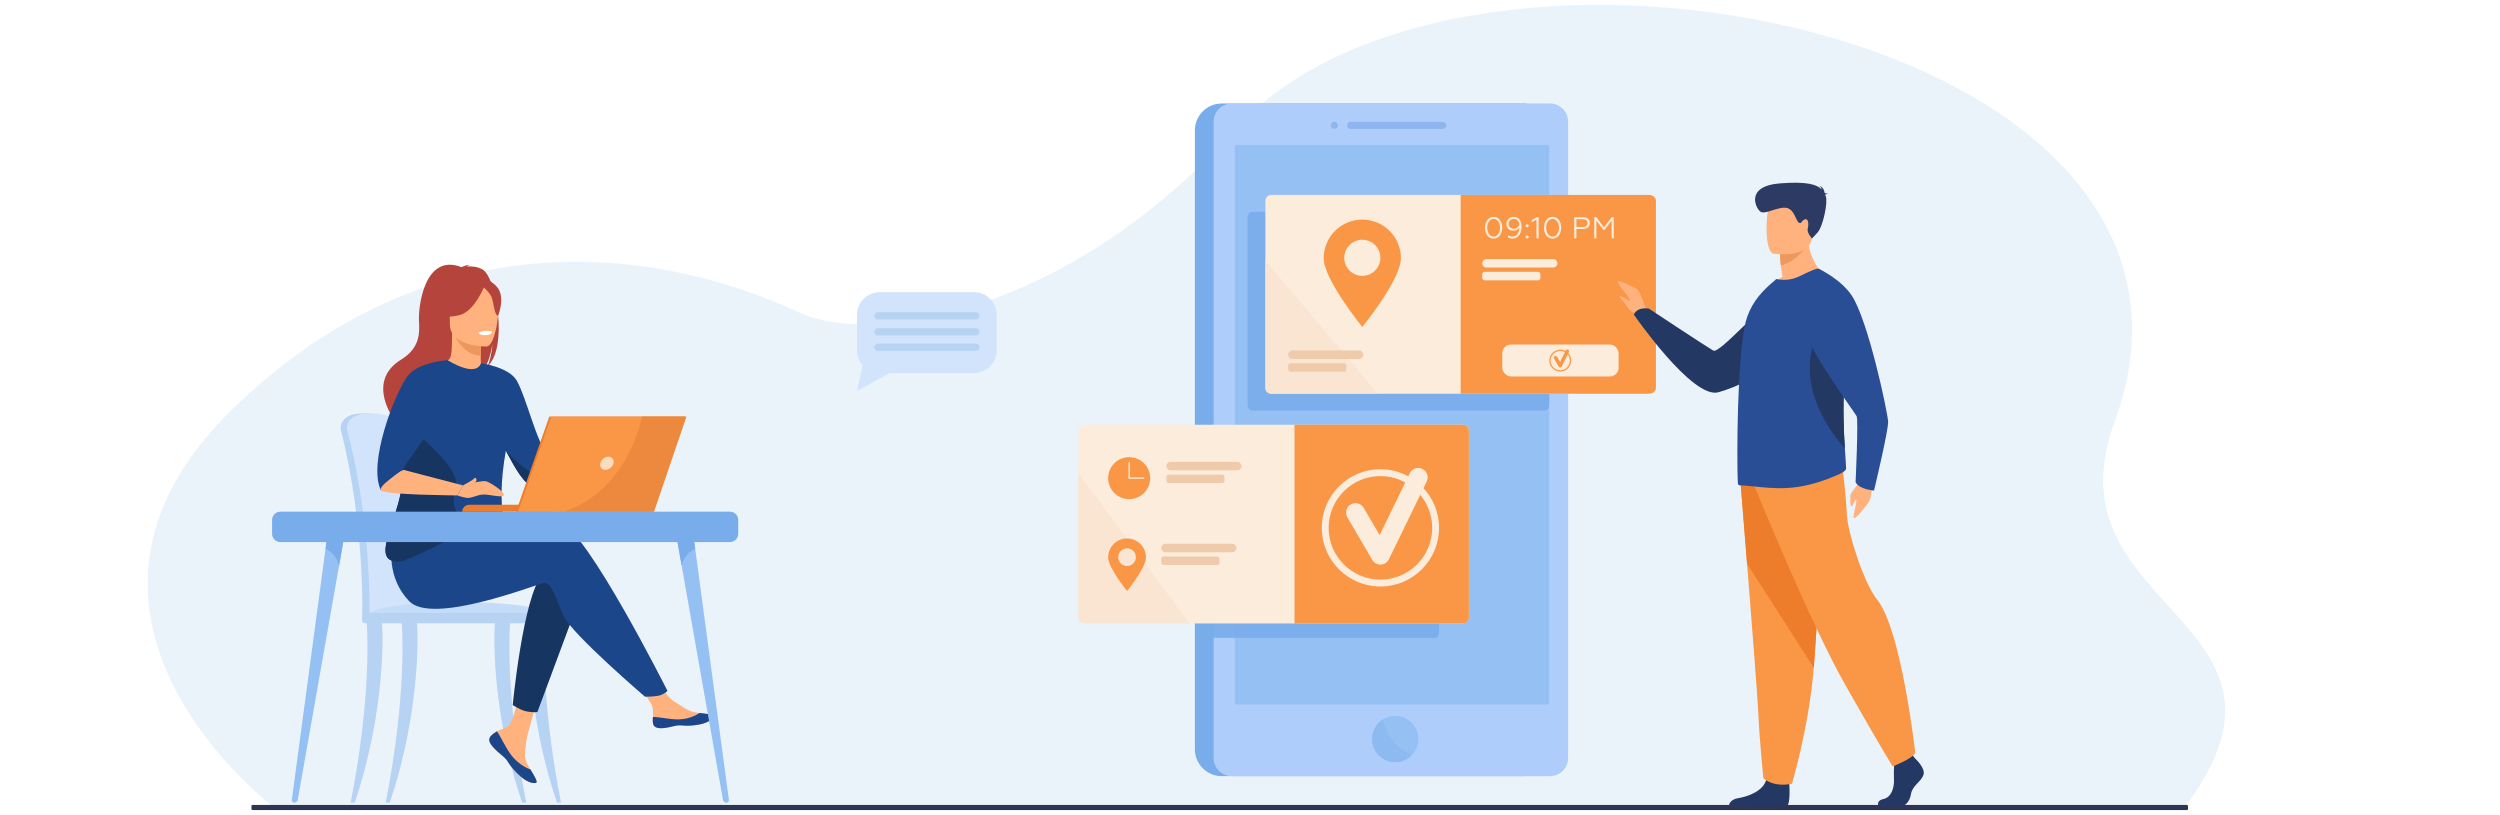 <?xml version="1.0" encoding="UTF-8"?>
<svg id="_Слой_2" data-name="Слой 2" xmlns="http://www.w3.org/2000/svg" viewBox="0 0 3000 977.97">
  <defs>
    <style>
      .cls-1 {
        fill: #2a4e96;
      }

      .cls-2 {
        fill: #fff;
      }

      .cls-3 {
        fill: #afcdfb;
      }

      .cls-4 {
        fill: #fcecdb;
      }

      .cls-5 {
        opacity: .9;
      }

      .cls-5, .cls-6 {
        fill: #78acea;
      }

      .cls-7 {
        fill: #f99746;
      }

      .cls-8 {
        fill: #1c468a;
      }

      .cls-9 {
        fill: #2e3552;
      }

      .cls-10 {
        fill: #efcbab;
      }

      .cls-11 {
        fill: #b5453c;
      }

      .cls-12 {
        fill: #2c3a64;
      }

      .cls-13 {
        fill: #ed985f;
      }

      .cls-14 {
        fill: #ed975d;
      }

      .cls-15 {
        fill: #f9ddbf;
      }

      .cls-16 {
        fill: #ed893e;
      }

      .cls-17 {
        fill: #b7d3f3;
      }

      .cls-18 {
        fill: #ed7d2b;
      }

      .cls-19 {
        fill: #ffb27d;
      }

      .cls-20 {
        fill: #c5dcf8;
      }

      .cls-21 {
        fill: #8cbaf1;
      }

      .cls-22 {
        fill: #233862;
      }

      .cls-23 {
        fill: #163560;
      }

      .cls-24 {
        fill: #5e92dd;
        opacity: .4;
      }

      .cls-25 {
        fill: #f9e5d1;
      }

      .cls-26 {
        fill: #d2e3fc;
      }

      .cls-27 {
        fill: #ebf3fa;
      }

      .cls-28 {
        fill: #95c0f4;
      }
    </style>
  </defs>
  <rect class="cls-2" width="3000" height="977.97"/>
  <g>
    <path class="cls-27" d="m330.07,970.07s-306.29-229.72-51.8-478.42c225.8-220.67,489.07-205.58,682.22-116.04,82.27,38.14,319.45,4.7,521.32-219.84,275.3-306.21,1229.59-120.49,1055.59,350.62-84.2,227.98,256.26,236.27,82.78,464.16l-2290.12-.48Z"/>
    <g>
      <path class="cls-6" d="m1466.19,124.16h360.73c17.86,0,32.35,14.5,32.35,32.35v742.53c0,17.86-14.5,32.35-32.35,32.35h-360.73c-17.86,0-32.35-14.5-32.35-32.35V156.52c0-17.86,14.5-32.35,32.35-32.35Z"/>
      <path class="cls-3" d="m1881.76,145.93v763.7c0,11.97-9.8,21.77-21.77,21.77h-381.89c-11.98,0-21.77-9.8-21.77-21.77V145.93c0-11.98,9.79-21.77,21.77-21.77h381.89c11.98,0,21.77,9.8,21.77,21.77Z"/>
      <g>
        <path class="cls-24" d="m1731.39,154.72h-110.59c-2.37,0-4.3-1.94-4.3-4.3h0c0-2.37,1.94-4.3,4.3-4.3h110.59c2.37,0,4.3,1.94,4.3,4.3h0c0,2.37-1.94,4.3-4.3,4.3Z"/>
        <path class="cls-24" d="m1601.15,154.72h0c-2.37,0-4.3-1.94-4.3-4.3h0c0-2.37,1.94-4.3,4.3-4.3h0c2.37,0,4.3,1.94,4.3,4.3h0c0,2.37-1.94,4.3-4.3,4.3Z"/>
      </g>
      <path class="cls-28" d="m1702.06,886.8c0,7.62-3.08,14.52-8.05,19.54-5.03,5.08-12,8.22-19.71,8.22-15.33,0-27.75-12.43-27.75-27.75,0-9.85,5.13-18.5,12.88-23.42,4.3-2.74,9.4-4.32,14.88-4.32,15.33,0,27.75,12.42,27.75,27.75Z"/>
      <rect class="cls-28" x="1481.8" y="173.89" width="377.26" height="671.51"/>
      <path class="cls-21" d="m1694.01,906.33c-5.03,5.08-12,8.22-19.71,8.22-15.33,0-27.75-12.43-27.75-27.75,0-9.85,5.13-18.5,12.88-23.42,2.72,11.81,10.78,31.58,34.58,42.96Z"/>
    </g>
    <path class="cls-5" d="m1853.63,254.18h-351.09c-2.98,0-5.42,3.16-5.42,7.03v224.47c0,3.86,2.44,7.02,5.42,7.02h351.09c2.99,0,5.43-3.16,5.43-7.02v-224.47c0-3.87-2.44-7.03-5.43-7.03Z"/>
    <path class="cls-5" d="m1722.64,526.88h-273.72c-2.32,0-4.23,3.16-4.23,7.03v224.47c0,3.86,1.9,7.02,4.23,7.02h273.72c2.33,0,4.23-3.16,4.23-7.02v-224.47c0-3.87-1.9-7.03-4.23-7.03Z"/>
    <g>
      <path class="cls-4" d="m1987.1,240.98v224.47c0,3.86-3.16,7.02-7.03,7.02h-454.58c-3.86,0-7.02-3.16-7.02-7.02v-224.47c0-3.87,3.16-7.03,7.02-7.03h454.58c3.87,0,7.03,3.16,7.03,7.03Z"/>
      <path class="cls-7" d="m1987.1,240.98v224.47c0,3.86-3.67,7.02-8.17,7.02h-226.14v-238.52h226.14c4.5,0,8.17,3.16,8.17,7.03Z"/>
      <g>
        <path class="cls-4" d="m1863.79,321.08h-80c-2.8,0-5.09-2.29-5.09-5.09h0c0-2.8,2.29-5.1,5.09-5.1h80c2.8,0,5.09,2.29,5.09,5.1h0c0,2.8-2.29,5.09-5.09,5.09Z"/>
        <rect class="cls-4" x="1778.69" y="326.18" width="69.81" height="10.19" rx="2.77" ry="2.77"/>
      </g>
      <g>
        <path class="cls-4" d="m1784.84,264c1.91-2.53,4.44-3.79,7.52-3.79s5.56,1.26,7.48,3.76c1.92,2.49,2.86,5.6,2.86,9.32s-.94,6.83-2.86,9.32c-1.91,2.49-4.41,3.76-7.48,3.76s-5.6-1.26-7.52-3.76c-1.92-2.49-2.85-5.6-2.85-9.32s.94-6.79,2.85-9.29Zm13.04,1.73c-1.45-2.02-3.29-3.03-5.53-3.03s-4.08,1.01-5.53,3.03c-1.44,2.02-2.17,4.55-2.17,7.55s.72,5.56,2.13,7.59c1.45,1.99,3.29,3,5.56,3s4.12-1.01,5.53-3c1.45-2.02,2.17-4.55,2.17-7.59s-.72-5.53-2.17-7.55Z"/>
        <path class="cls-4" d="m1823.32,263.35c1.7,2.06,2.57,4.99,2.57,8.71.14,7.88-4.12,14.38-10.99,14.31-2.06,0-3.87-.51-5.35-1.55v-2.57c1.59,1.08,3.29,1.63,5.13,1.63,6,0,8.49-5.46,8.6-10.8-1.34,2.28-3.97,3.76-7.41,3.76-2.28,0-4.23-.76-5.82-2.24-1.55-1.52-2.35-3.47-2.35-5.82,0-2.49.83-4.52,2.46-6.14,1.66-1.63,3.72-2.42,6.14-2.42,2.96,0,5.31,1.05,7.01,3.14Zm-11.24,1.08c-1.16,1.12-1.73,2.57-1.73,4.34s.58,3.11,1.77,4.16c1.19,1.05,2.64,1.55,4.41,1.55,1.48,0,2.85-.47,4.12-1.41,1.27-.94,2.1-2.1,2.57-3.5-.43-4.34-2.82-6.87-6.76-6.87-1.73,0-3.18.58-4.37,1.73Z"/>
        <path class="cls-4" d="m1831.23,269.49c.72-.72,1.95-.72,2.67,0,.72.72.72,1.95,0,2.67-.72.72-1.95.72-2.67,0-.72-.72-.72-1.95,0-2.67Zm0,13.44c.72-.72,1.95-.72,2.67,0,.72.72.72,1.95,0,2.67-.72.72-1.95.72-2.67,0-.72-.72-.72-1.95,0-2.67Z"/>
        <path class="cls-4" d="m1843.73,285.93v-22.4l-5.67,3.25v-2.57l5.96-3.58h2.35v25.29h-2.64Z"/>
        <path class="cls-4" d="m1855.59,264c1.91-2.53,4.44-3.79,7.52-3.79s5.56,1.26,7.48,3.76c1.91,2.49,2.85,5.6,2.85,9.32s-.94,6.83-2.85,9.32c-1.91,2.49-4.41,3.76-7.48,3.76s-5.6-1.26-7.52-3.76c-1.92-2.49-2.85-5.6-2.85-9.32s.94-6.79,2.85-9.29Zm13.04,1.73c-1.44-2.02-3.29-3.03-5.53-3.03s-4.08,1.01-5.53,3.03c-1.45,2.02-2.17,4.55-2.17,7.55s.72,5.56,2.13,7.59c1.45,1.99,3.29,3,5.56,3s4.12-1.01,5.53-3c1.45-2.02,2.17-4.55,2.17-7.59s-.72-5.53-2.17-7.55Z"/>
        <path class="cls-4" d="m1889.01,285.93v-25.29h10.62c5.06,0,8.09,2.82,8.09,7.01s-3.04,7.12-8.09,7.12h-7.95v11.16h-2.67Zm2.67-13.59h7.77c3.58,0,5.64-1.7,5.64-4.63s-2.06-4.66-5.64-4.66h-7.77v9.29Z"/>
        <path class="cls-4" d="m1913.04,285.93v-25.29h2.64l9.14,12.25,9.14-12.25h2.6v25.29h-2.64v-21.25l-8.28,11.06h-1.63l-8.35-11.06v21.25h-2.64Z"/>
      </g>
      <path class="cls-25" d="m1653.38,472.47h-127.89c-3.86,0-7.02-3.16-7.02-7.02v-152.54c34.86,41.19,103.13,121.94,134.91,159.56Z"/>
      <path class="cls-7" d="m1634.76,263.5c-25.59,0-46.34,20.75-46.34,46.34s46.34,82.49,46.34,82.49c0,0,46.34-56.89,46.34-82.49s-20.75-46.34-46.34-46.34Zm0,67.52c-11.96,0-21.66-9.7-21.66-21.66s9.7-21.66,21.66-21.66,21.66,9.7,21.66,21.66-9.7,21.66-21.66,21.66Z"/>
      <g>
        <path class="cls-10" d="m1630.86,430.78h-80c-2.8,0-5.1-2.29-5.1-5.1h0c0-2.8,2.29-5.1,5.1-5.1h80c2.8,0,5.1,2.29,5.1,5.1h0c0,2.8-2.29,5.1-5.1,5.1Z"/>
        <rect class="cls-10" x="1545.77" y="435.88" width="69.82" height="10.19" rx="2.77" ry="2.77"/>
      </g>
    </g>
    <g>
      <path class="cls-4" d="m1762.63,516.67v224.47c0,3.87-3.16,7.03-7.02,7.03h-454.57c-3.87,0-7.03-3.16-7.03-7.03v-224.47c0-3.86,3.16-7.02,7.03-7.02h454.57c3.87,0,7.02,3.16,7.02,7.02Z"/>
      <path class="cls-7" d="m1762.63,516.67v224.47c0,3.87-3.16,7.03-7.02,7.03h-202.18v-238.52h202.18c3.86,0,7.02,3.16,7.02,7.02Z"/>
      <g>
        <path class="cls-4" d="m1656.5,677.52c-4.02,0-7.75-2.13-9.78-5.61l-29.88-51.08c-3.16-5.41-1.34-12.35,4.06-15.51,5.4-3.16,12.35-1.34,15.51,4.06l19.17,32.77,36.09-74.26c2.74-5.63,9.52-7.98,15.15-5.24,5.63,2.74,7.98,9.52,5.24,15.15l-45.37,93.34c-1.83,3.76-5.58,6.21-9.76,6.37-.15,0-.29,0-.44,0Z"/>
        <path class="cls-4" d="m1656.5,703.8c-38.8,0-70.37-31.57-70.37-70.37s31.57-70.37,70.37-70.37,70.37,31.57,70.37,70.37-31.57,70.37-70.37,70.37Zm0-132.5c-34.26,0-62.13,27.87-62.13,62.13s27.87,62.13,62.13,62.13,62.13-27.87,62.13-62.13-27.87-62.13-62.13-62.13Z"/>
      </g>
      <path class="cls-25" d="m1427.15,748.16h-126.11c-3.87,0-7.03-3.16-7.03-7.03v-173.7l133.14,180.73Z"/>
      <g>
        <g>
          <path class="cls-7" d="m1355,548.58c-13.92,0-25.21,11.28-25.21,25.21s11.29,25.21,25.21,25.21,25.21-11.28,25.21-25.21-11.29-25.21-25.21-25.21Zm17.46,26.01h-17.46c-.44,0-.8-.36-.8-.8v-18.77c0-.44.36-.8.8-.8s.8.36.8.8v17.97h16.65c.44,0,.8.36.8.8s-.36.8-.8.8Z"/>
          <g>
            <path class="cls-10" d="m1484.69,564.41h-80c-2.8,0-5.1-2.29-5.1-5.1h0c0-2.8,2.29-5.09,5.1-5.09h80c2.8,0,5.1,2.29,5.1,5.09h0c0,2.8-2.29,5.1-5.1,5.1Z"/>
            <rect class="cls-10" x="1399.59" y="569.5" width="69.82" height="10.19" rx="2.77" ry="2.77"/>
          </g>
        </g>
        <g>
          <path class="cls-7" d="m1352.48,646.15c-12.53,0-22.69,10.16-22.69,22.69s22.69,40.39,22.69,40.39c0,0,22.69-27.86,22.69-40.39s-10.16-22.69-22.69-22.69Zm0,33.06c-5.86,0-10.61-4.75-10.61-10.61s4.75-10.61,10.61-10.61,10.61,4.75,10.61,10.61-4.75,10.61-10.61,10.61Z"/>
          <g>
            <path class="cls-10" d="m1478.61,662.69h-80c-2.8,0-5.09-2.29-5.09-5.09h0c0-2.8,2.29-5.1,5.09-5.1h80c2.8,0,5.09,2.29,5.09,5.1h0c0,2.8-2.29,5.09-5.09,5.09Z"/>
            <rect class="cls-10" x="1393.51" y="667.78" width="69.81" height="10.19" rx="2.77" ry="2.77"/>
          </g>
        </g>
      </g>
    </g>
    <g>
      <g>
        <path class="cls-17" d="m500.7,677.27c-1.67-40.97-5.26-76.61-9.56-101.47-6.85-39.62-13.02-62.42-13.09-62.66-.9-3.48-13.94-17.58-42.93-17.15-28.99.43-26.24,18.92-26.24,18.92h0c0,.62.08,1.21.21,1.64.28.95,26.89,97.45,25.74,222.03-.02,1.75-.21,4.77-.09,6.79,0,0,67.18,1.73,67.2,0,2.34-10.89,1.2-41.06-1.24-68.11Z"/>
        <path class="cls-26" d="m509.15,737.97c-.02,1.74-.94,3.13-2.05,3.13h-.03c-1.12-.03-2.01-1.42-2.02-3.13h-57.58c-.02,1.74-.94,3.13-2.05,3.13h-.03c-1.14-.03-2.04-1.46-2.03-3.22.33-35.66-1.7-68.97-4.78-98.36-7.65-73.3-21.8-122.29-22-122.97-.13-.44-.21-1.02-.21-1.64,0,0-2.75-18.49,26.24-18.93,29-.44,42.03,13.66,42.94,17.15.05.18,3.55,13.09,8.19,36.3,1.54,7.69,3.2,16.5,4.9,26.36,4.3,24.86,7.89,60.5,9.55,101.47,2.44,27.05,3.29,49.83.95,60.71Z"/>
        <path class="cls-20" d="m439.11,741.1h225.73s-5.26-21.27-135.99-18.1c-92.51,2.24-89.74,18.1-89.74,18.1Z"/>
        <path class="cls-17" d="m420.73,963.29c26.17-132.49,19.44-213.8,19.41-214.82-.07-2.04,3.69-3.89,5.72-3.96,2.05-.04,11.08-.6,12.13,1.14,1.37,2.29,6.64,102.46-32.37,217.64h-4.89Z"/>
        <path class="cls-17" d="m631.5,963.29c-26.17-132.49-19.44-213.8-19.41-214.82.07-2.04-3.69-3.89-5.72-3.96-2.05-.04-11.08-.6-12.13,1.14-1.37,2.29-6.64,102.46,32.37,217.64h4.89Z"/>
        <path class="cls-17" d="m673.26,963.29c-26.17-132.49-19.44-213.8-19.41-214.82.07-2.04-3.69-3.89-5.72-3.96-2.05-.04-11.08-.6-12.13,1.14-1.37,2.29-6.64,102.46,32.37,217.64h4.89Z"/>
        <path class="cls-17" d="m462.78,963.29c26.17-132.49,19.44-213.8,19.41-214.82-.07-2.04,3.69-3.89,5.72-3.96,2.05-.04,11.08-.6,12.13,1.14,1.37,2.29,6.64,102.46-32.37,217.64h-4.89Z"/>
        <rect class="cls-17" x="434.62" y="735.6" width="234.98" height="12.29" rx="3.33" ry="3.33"/>
        <g>
          <path class="cls-19" d="m657.04,544.03l75.03-16.25,4.42,10.77s-82.79,49.26-90.55,46.85c-7.76-2.41,11.1-41.37,11.1-41.37Z"/>
          <path class="cls-19" d="m588.82,883.39c-1.88,2.15-2.12,4.56-1.19,7.13,0,.01,0,.03.02.04,1.72,4.75,7.4,10.06,14,15.36.84.68,1.59,1.3,2.25,1.87.17.15.34.3.5.45.13.12.26.24.39.35,6.16,5.67,3.84,6.97,14.9,18.49,12.61,13.12,21.29,13.35,23.76,12.16,2.09-1.02-2.16-7.98-6.86-15.8-.23-.38-.45-.76-.69-1.14-.63-1.04-1.25-2.1-1.87-3.14-5.51-9.41-4.1-13.83-2.79-27.84,1.06-11.38,17.71-63.59,17.71-63.59l-24.16-4.16s-7.28,41.57-15.29,47.98c-4.29,3.41-9.09,3.46-13.21,5.99-.29.18-.58.36-.86.54-2.34,1.55-4.73,3.15-6.61,5.31Z"/>
          <path class="cls-8" d="m588.82,883.39c-1.88,2.15-2.12,4.56-1.19,7.13,0,.01,0,.03.02.04,2.11,4.75,7.65,10.03,14.03,15.31.83.69,1.57,1.33,2.22,1.92.17.15.34.3.5.45.13.12.26.24.39.35,6.16,5.67,3.84,6.97,14.9,18.49,12.61,13.12,21.29,13.35,23.76,12.16,2.09-1.02-2.16-7.98-6.86-15.8-2.46-.9-13.86-5.53-22.48-16.56-7.59-9.69-12.66-22.14-17.83-29.35-.29.18-.58.36-.86.54-2.34,1.55-4.73,3.15-6.61,5.31Z"/>
          <path class="cls-19" d="m783.66,868.3c1.49,7.46,12.12,6.21,24,3.31,11.88-2.9,9.05.55,25.96-1.32,16.91-1.87,22.03-8.17,22.54-10.69.46-2.23-7.89-3.02-16.85-4.05-1.13-.13-2.26-.27-3.39-.41-10.12-1.27-17.52-7.8-26.71-13.16-8.7-5.08-21.69-25.77-21.69-25.77l-23.18,1.84s12.17,18.48,16.87,26.51c2.77,4.73,2.62,10.97,2.28,15.8-.18,2.62-.35,5.3.18,7.93Z"/>
          <path class="cls-8" d="m807.66,871.61c11.88-2.9,9.05.55,25.96-1.32,16.91-1.87,22.03-8.17,22.54-10.69.46-2.23-7.89-3.02-16.85-4.05l-.08.17s-10.14,7.19-24.21,7.53c-11.47.28-23.62-3.01-31.54-2.88-.18,2.62-.35,5.3.18,7.93,1.49,7.46,12.12,6.21,24,3.31Z"/>
          <path class="cls-19" d="m732.08,527.78s5.52-13.53,11.6-14.09c6.08-.55,25.41-3.59,26.79-.83,1.38,2.76,0,12.7-4.14,16.29-4.14,3.59-29.83,9.39-29.83,9.39l-4.42-10.77Z"/>
          <path class="cls-23" d="m694.81,720.05l-49.97,134.47s-7.68.74-15.04-1.38c-6.77-1.95-14.53-7.08-14.53-7.08,0,0,12.39-129.11,35.12-155.97,22.72-26.85,44.41,29.95,44.41,29.95Z"/>
          <path class="cls-8" d="m497.19,665.65s143.57-48.55,175.59-38.22c32.02,10.33,128.16,201.6,128.16,201.6,0,0-2.17,2.89-8.09,5.11-5.51,2.07-18.84,1.93-18.84,1.93,0,0-86.76-74.37-97.09-96.06-10.33-21.69-14.46-42.35-24.79-40.28-10.33,2.07-133.24,50.61-161.13,21.69-27.89-28.92-20.59-66.5-20.59-66.5l26.79,10.72Z"/>
          <path class="cls-11" d="m579.04,323.33c-6.21-3.53-13.64-3.91-18.84-3.61,1.34-1.38,3.97-1.89,3.97-1.89-3.23-.48-10.43,2.72-10.43,2.72-44.87-17.29-51.92,48.78-50.98,64.13.94,15.35,1.05,33.02-21.35,46.78-44.07,27.09-6.89,74.37-6.89,74.37.35.2,20.51,34.4,20.51,34.4-1.13-12.4,56.1-77.86,85.96-97.46,7.27-10.7,9.85-29.6,10.05-31.09-1.25,14.99-3.82,23.4-6.11,28.13,25.28-23.27,10.56-107.13-5.89-116.48Z"/>
          <path class="cls-19" d="m579.22,443.75c.15.07-14.42,7.63-25.37,4.63-10.31-2.81-17.04-16.17-16.9-16.2,4.36-.87,5.62-6.86,5.53-32.64l1.97.39,33.18,6.57s-.76,10.44-.78,20.28c-.02,8.26.48,16.09,2.37,16.97Z"/>
          <path class="cls-14" d="m577.63,406.5s-.76,10.44-.78,20.28c-18.56-.52-28.38-17.46-32.4-26.85l33.18,6.57Z"/>
          <path class="cls-11" d="m541.03,396.32s-9.73-15.37-12.06-28.52c-1.67-9.38,3.11-44.17,38.07-39.16,0,0,10.15,1,19.7,7.45,7.59,5.13,18.54,16.19,6.3,46.55l-3.18,10.25-48.81,3.43Z"/>
          <path class="cls-19" d="m583.83,415.81s-43.92.72-43.95-26.64c-.03-27.36-5.72-45.69,22.32-47.31,28.04-1.62,33.5,8.81,35.73,17.94,2.23,9.13-2.68,55.11-14.1,56Z"/>
          <path class="cls-11" d="m582.21,341.2s-12.03,32.1-30.48,36.85c-18.46,4.75-26.46-.2-26.46-.2,0,0,14.16-11.25,17.09-30.88,0,0,30.78-21.05,39.85-5.77Z"/>
          <path class="cls-11" d="m579.22,343.8s8.98,7.17,11.17,14.13c2.19,6.97,3.17,21.31,7.35,20.82,0,0,9.06-21.82-1.12-34.16-10.8-13.09-17.4-.8-17.4-.8Z"/>
          <path class="cls-8" d="m481.41,561.92c-4.33-18.17,10.41-53.42,25.79-82.6,13.96-26.45,28.45-47.91,29.75-47.14,36.81,21.85,40.14,3.68,40.14,3.68h0s33.44,4.44,42.91,20.74c11.74,20.22,24.43,76.73,37.04,87.43-1.94,5.92-1.1,9.08.95,16.42.44,1.57.92,3.07,1.46,4.49,1.9,5.16,4.28,9.35,6.33,12.99-6.41,3.89-18.78,11.3-27.89,5.97-13.9-8.13-24.74-32.89-30.84-42.75-.02-.04-.05-.07-.07-.11-13.26,75.08,4.77,92.17-4.36,100.09-9.64,8.36-23.41-3.98-53.71,9.15-19.87,8.62-47.45,21.09-66.02,23.26-9.74,1.14-17-.55-19.37-7.13-6.89-19.11,26.17-69.86,17.9-104.49Z"/>
          <path class="cls-2" d="m574.07,399.23s.82,3.48,9.47,2.94c0,0,7.26-.45,7.04-4.27,0,0-7.04-2.72-16.5,1.33Z"/>
          <path class="cls-23" d="m463.51,666.41c2.37,6.58,9.63,8.27,19.37,7.13,12.85-5.6,68.36-27.1,67.74-41.68-.92-21.57-10.67-22.26-3.79-48.89,5.53-21.38-45.76-61.14-53.94-69.78-15.38,29.18-15.81,30.56-11.48,48.73,8.26,34.63-24.79,85.38-17.9,104.49Z"/>
          <path class="cls-8" d="m457.23,588.6c9.84-13.82,20.1-21.13,26.85-24.81-1.55-4,41.41-56.67,41.41-64.83s11.46-66.78,11.46-66.78c0,0-35.8,2.21-48.19,19.49-15.5,21.62-47.69,104.81-31.53,136.93Z"/>
          <path class="cls-19" d="m484.08,563.79l71.53,18.67-6.71,12.05s-87.05-.61-91.67-5.91c-4.61-5.3,26.85-24.81,26.85-24.81Z"/>
          <path class="cls-23" d="m607.04,541.15c6.1,9.86,16.94,34.62,30.84,42.75,9.12,5.32,21.49-2.08,27.89-5.97-2.05-3.64-4.43-7.83-6.33-12.99-5.11,1.17-11.35,2.66-15.38,3.88-7.83,2.37-37.03-27.66-37.03-27.66Z"/>
          <path class="cls-19" d="m555.61,582.45s22.46-6.36,27.81-4.87c5.35,1.49,23.68,13.62,21.11,16.92-2.58,3.3-18.73-1.97-26.16-.98-7.43,1-13.18,4.67-18.53,3.87-5.35-.79-10.95-2.9-10.95-2.9l6.71-12.05Z"/>
          <path class="cls-19" d="m555.61,582.45s10.99-5.65,14.12-8.86c.39-.41,1.06-.32,1.36.16.84,1.32,1.62,3.87-2.23,6.41-5.55,3.65-13.25,2.29-13.25,2.29Z"/>
        </g>
      </g>
      <g>
        <path class="cls-18" d="m659.43,614.06h-104.8c0-4.61,3.74-8.35,8.35-8.35h96.45v8.35Z"/>
        <polygon class="cls-18" points="659.12 499.92 821.16 499.92 782.29 614.06 619.21 614.06 659.12 499.92"/>
        <polygon class="cls-7" points="823.55 499.92 784.68 614.05 621.6 614.05 661.51 499.92 823.55 499.92"/>
        <path class="cls-15" d="m736.19,555.93c-1.01,4.36-5.36,7.9-9.72,7.9s-7.08-3.54-6.07-7.9c1.01-4.36,5.36-7.9,9.72-7.9s7.08,3.54,6.07,7.9Z"/>
        <path class="cls-16" d="m823.55,499.92l-38.87,114.14h-108c71.54-24.42,90.59-98.87,93.78-114.14h53.09Z"/>
      </g>
    </g>
    <g>
      <path class="cls-28" d="m353.14,963.29c2.05,0,3.8-1.44,4.15-3.41l20.35-115.35,29.27-165.9,8.19-46.39-20.85-.6-3.62,26.93-25.4,189.25-15.06,112.18c-.23,1.74,1.16,3.28,2.96,3.28Z"/>
      <path class="cls-6" d="m390.64,658.58c13.51,5.96,16.28,20.06,16.28,20.06l8.19-46.39-20.85-.6-3.62,26.93Z"/>
    </g>
    <g>
      <path class="cls-28" d="m871.73,963.29c-2.05,0-3.8-1.44-4.15-3.41l-20.35-115.35-29.27-165.9-8.19-46.39,20.85-.6,3.62,26.93,25.4,189.25,15.06,112.18c.23,1.74-1.16,3.28-2.96,3.28Z"/>
      <path class="cls-6" d="m834.24,658.58c-13.51,5.96-16.28,20.06-16.28,20.06l-8.19-46.39,20.85-.6,3.62,26.93Z"/>
    </g>
    <path class="cls-6" d="m336.4,614.03h539.58c5.46,0,9.89,4.43,9.89,9.89v16.66c0,5.46-4.43,9.89-9.89,9.89H336.4c-5.46,0-9.89-4.43-9.89-9.89v-16.66c0-5.46,4.43-9.89,9.89-9.89Z" transform="translate(1212.38 1264.49) rotate(180)"/>
    <rect class="cls-9" x="301.75" y="965.91" width="2323.84" height="6.16" rx="1.32" ry="1.32"/>
    <g>
      <path class="cls-19" d="m1976.05,373.48s-7.45-24.05-11.69-26.63c-4.23-2.59-21.88-11.29-22.93-8.93-1.05,2.35,9.53,13.77,11.88,17.58,2.35,3.81,3.53,7.57,1.88,5.93-1.65-1.65-10.58-7.15-11.52-5.93-.94,1.22,4.47,5.93,7.05,9.69,2.59,3.76,5.41,10.11,14.58,11.52,9.17,1.41,10.75-3.23,10.75-3.23Z"/>
      <path class="cls-19" d="m2247.76,575.95s-2.23,21.72-4.69,25.83c-2.45,4.11-12.89,17.24-17.34,19.82-4.45,2.58,2.72-17.3,1.81-21.17-.91-3.87-3.66,7.06-5.62,7.32-1.96.26-1.46-9.58-1.53-13.16-.07-3.58,9.54-12.41,12.92-20.03,3.39-7.62,14.44,1.4,14.44,1.4Z"/>
      <path class="cls-22" d="m2179.64,353.08s-18.06,88.65-117.46,117.61c-31.03,9.04-101.51-93.11-101.51-93.11,0,0,2.48-9.42,18-7.25,0,0,68.63,45.44,77.27,50.37,7.67,4.38,58.09-56.3,81.07-66.09,22.98-9.79,42.62-1.54,42.62-1.54Z"/>
      <g>
        <path class="cls-22" d="m2298.31,910.36s12.33,11.25,9.92,19.25c-2.41,8-13.53,13.33-15.04,23.1-1.5,9.77-7.52,15.1-12.93,15.1h-25.81s-3.98-6.88,5.64-8.95c9.62-2.07,13.25-13.56,12.65-24.22-.6-10.66.9-24.87.9-24.87l20.45-4.74,4.21,5.33Z"/>
        <path class="cls-22" d="m2147.03,939.46s2.21,25.61-3.2,28.27l-69.28-.14s0-8,11.13-9.77c11.13-1.78,30.68-8.29,33.98-22.8,3.31-14.51,27.37,4.44,27.37,4.44Z"/>
        <path class="cls-7" d="m2088.54,577.71s3.65,44.89,7.95,98.85c5.84,73.3,12.86,163.34,13.55,180.39,1.2,29.62,6.02,77,6.02,77,0,0,11.42,11.26,34.28,6.51,0,0,20.37-67.63,26.19-139.19.09-1.17.18-2.35.27-3.54,5.41-72.85,13.83-226.24,13.83-226.24l-102.1,6.22Z"/>
        <path class="cls-18" d="m2088.54,577.71s3.65,44.89,7.95,98.85l80.05,124.71c.09-1.17.18-2.35.27-3.54,5.41-72.85,13.83-226.24,13.83-226.24l-102.1,6.22Z"/>
        <path class="cls-7" d="m2105.23,583.04s65.86,162.57,109.17,238.97c43.31,76.4,56.84,97.72,56.84,97.72,0,0,24.81-9.77,27.07-16.44,0,0-16.56-147.5-45.56-183.45-16.39-20.32-35.64-81.29-36.54-102.61-.9-21.32-5.86-63.52-5.86-63.52l-105.11,29.32Z"/>
      </g>
      <path class="cls-19" d="m2191.89,332.51s-44.56,21.5-70.25,13.52c0,0,6.32-7.98,17.39-13.91-.89-5.16-1.58-9.63-1.98-13.43-1.09-8.76-1.09-13.72-1.09-13.72l17.19-13.52,16.3-12.94c-1.28,36.39,22.43,54,22.43,54Z"/>
      <path class="cls-1" d="m2215.37,562.05c.1,2.73-5.73,5.84-8.3,7-19.06,8.37-36.85,14.21-57.01,16.15-23.81,2.43-51.97-2.92-61.66-2.72-.99,0-1.88-.39-2.67-1.07-.69-.49-1.18-29.19-.69-65.29,0-1.45,0-2.91.1-4.37v-.49c.2-14.11.69-28.9,1.38-43.69,1.38-32.49,3.96-63.82,8.3-81.14,5.23-20.43,17.1-33.95,27.87-43.79l8.89-7.78c8.89,1.75,18.28,1.26,27.67-3.31,10.28-4.96,21.34-10.31,23.12-8.95,13.44,9.83,22.53,31.91,27.37,60.13.02.14.05.28.07.42,2.72,16.14,4.08,34.19,3.98,53.09,0,7.01-.2,14.21-.59,21.31-1.98,32.18-.66,60.82.64,80.67.25,3.92.52,7.5.74,10.69.39,5.64.69,10.02.79,13.13Z"/>
      <path class="cls-22" d="m2213.84,538.23c-73.87-85.29-28.04-147.27-28.04-147.27l24.02-7.79c2.72,16.14,4.08,34.19,3.98,53.09,0,7.01-.2,14.21-.59,21.31-1.98,32.18-.66,60.82.64,80.67Z"/>
      <path class="cls-13" d="m2169.75,292.42s-11.26,20.53-32.71,26.27c-1.09-8.76-1.09-13.72-1.09-13.72l17.19-13.52,16.6.97Z"/>
      <path class="cls-19" d="m2128.12,304.38s42.51,6.95,46.5-19.18c3.99-26.13,12.16-42.84-14.81-48.38-26.97-5.54-33.78,3.65-37.27,12.05-3.49,8.4-5.38,53.03,5.58,55.51Z"/>
      <path class="cls-12" d="m2190.07,233.69c.39-.44,1.28-.8,3.26-.91,0,0-1.58-.99-3.7-1.04-.41-2.75-1.88-7.63-6.62-8.82,0,0,2.55,1.36,2.88,4.29-5.49-5.64-17.26-9.74-49.84-7.17-42.94,3.39-28.79,30.88-23.23,34.16,5.56,3.28,19.55-5.71,29.91-4.89,10.36.82,12.33,15.79,15.84,17.84,3.51,2.05,2.13-1.58,6.89-3.73,4.75-2.15,5.21,5.73,3.83,10.85-1.37,5.12,5.16,11.88,5.16,11.88l6.6-7.11c6.6-7.11,12.82-37.22,9.82-43.64-.26-.57-.53-1.14-.8-1.72Z"/>
      <path class="cls-1" d="m2182.35,322.4s26.9,12.74,39.79,32.32c20,30.37,43.19,141.07,43.62,151.32.43,10.25-16.92,82.62-16.92,82.62,0,0-17.6-1.16-22.14-10.04,0,0,3.52-74.36,1.29-79.14-2.23-4.78-73.37-99.74-65.37-120.01,8-20.26,19.73-57.07,19.73-57.07Z"/>
    </g>
    <rect class="cls-4" x="1802.69" y="413.42" width="139.65" height="38.31" rx="10.4" ry="10.4"/>
    <g>
      <path class="cls-7" d="m1872.29,440.94c-.75,0-1.45-.4-1.83-1.05l-5.57-9.53c-.59-1.01-.25-2.3.76-2.89,1.01-.59,2.3-.25,2.89.76l3.58,6.11,6.73-13.86c.51-1.05,1.78-1.49,2.83-.98,1.05.51,1.49,1.78.98,2.83l-8.46,17.42c-.34.7-1.04,1.16-1.82,1.19-.03,0-.05,0-.08,0Z"/>
      <path class="cls-7" d="m1872.29,445.85c-7.24,0-13.13-5.89-13.13-13.13s5.89-13.13,13.13-13.13,13.13,5.89,13.13,13.13-5.89,13.13-13.13,13.13Zm0-24.72c-6.39,0-11.59,5.2-11.59,11.59s5.2,11.59,11.59,11.59,11.59-5.2,11.59-11.59-5.2-11.59-11.59-11.59Z"/>
    </g>
    <g>
      <path class="cls-26" d="m1168.9,350.65h-113.36c-14.89,0-27.08,12.19-27.08,27.08v42.89c0,6.81,2.55,13.04,6.73,17.81l-6.73,30.79,38.84-21.52h101.6c14.89,0,27.08-12.19,27.08-27.08v-42.89c0-14.89-12.19-27.08-27.08-27.08Z"/>
      <path class="cls-17" d="m1171.04,383.33h-117.53c-2.42,0-4.4-1.98-4.4-4.4h0c0-2.42,1.98-4.4,4.4-4.4h117.53c2.42,0,4.4,1.98,4.4,4.4h0c0,2.42-1.98,4.4-4.4,4.4Z"/>
      <path class="cls-17" d="m1171.04,402.58h-117.53c-2.42,0-4.4-1.98-4.4-4.4h0c0-2.42,1.98-4.4,4.4-4.4h117.53c2.42,0,4.4,1.98,4.4,4.4h0c0,2.42-1.98,4.4-4.4,4.4Z"/>
      <path class="cls-17" d="m1171.04,421.1h-117.53c-2.42,0-4.4-1.98-4.4-4.4h0c0-2.42,1.98-4.4,4.4-4.4h117.53c2.42,0,4.4,1.98,4.4,4.4h0c0,2.42-1.98,4.4-4.4,4.4Z"/>
    </g>
  </g>
</svg>